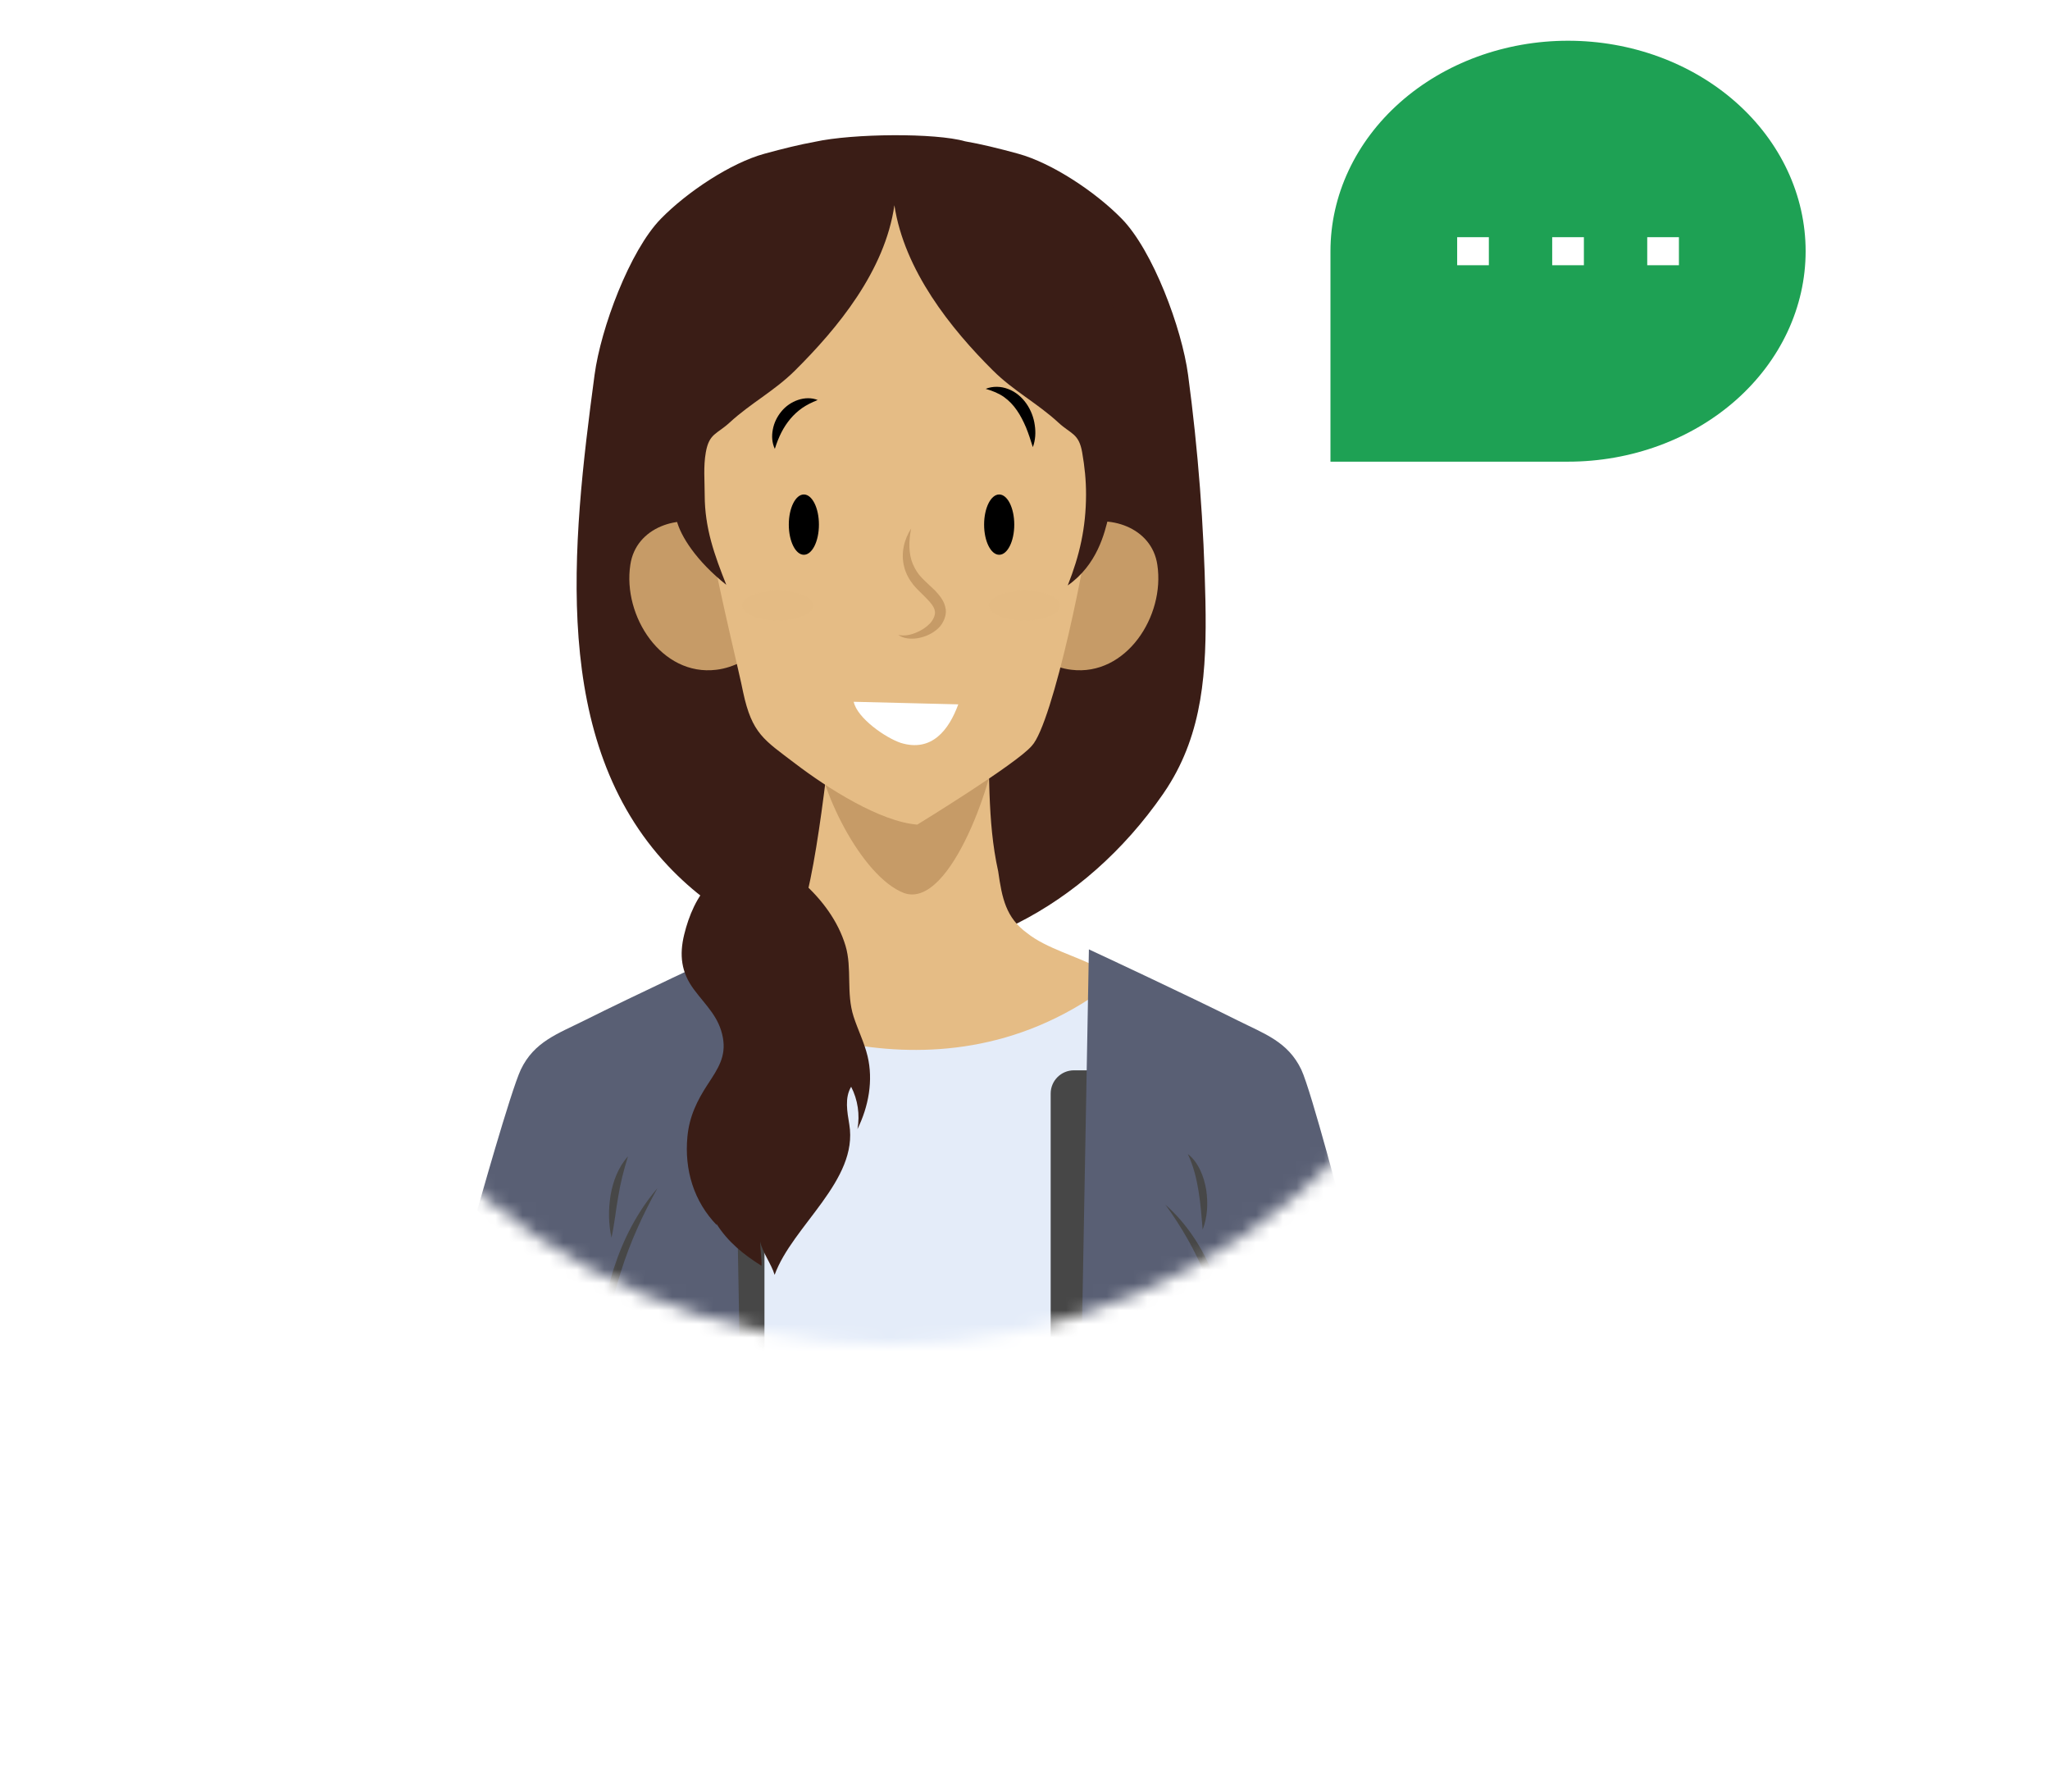 <svg width="151" height="132" viewBox="0 0 151 132" fill="none" xmlns="http://www.w3.org/2000/svg">
<g filter="url(#filter0_ddddd_1234_439)">
<circle cx="65.5" cy="52.5" r="46.5" fill="#2F3A5A"/>
</g>
<mask id="mask0_1234_439" style="mask-type:luminance" maskUnits="userSpaceOnUse" x="19" y="6" width="93" height="93">
<path d="M65.5 99C91.181 99 112 78.181 112 52.5C112 26.819 91.181 6 65.5 6C39.819 6 19 26.819 19 52.5C19 78.181 39.819 99 65.5 99Z" fill="white"/>
</mask>
<g mask="url(#mask0_1234_439)">
<path d="M85.988 57.995C88.585 53.944 88.893 49.459 88.791 44.297C88.679 38.692 88.253 33.142 87.513 27.612C87.053 24.173 84.921 18.46 82.629 16.113C80.683 14.121 77.468 11.998 75.003 11.323C73.5 10.911 72.275 10.614 71.09 10.408C68.918 9.781 62.84 9.824 60.015 10.444C58.891 10.65 57.721 10.935 56.304 11.323C53.839 11.998 50.624 14.121 48.677 16.113C46.385 18.459 44.253 24.173 43.794 27.612C42.102 40.255 40.537 54.583 49.224 63.786C52.808 67.583 57.379 69.771 62.036 70.368C70.802 71.492 79.868 66.847 85.66 58.487C85.774 58.324 85.883 58.16 85.988 57.995Z" fill="#3A1D16"/>
<path d="M51.648 71.562C53.495 71.278 57.614 69.251 58.752 67.689C60.03 66.127 61.31 53.094 61.31 53.094C64.292 53.662 69.832 53.947 72.674 52.668C72.958 56.647 72.674 60.339 73.526 64.175C73.809 66.164 74.095 67.584 75.658 68.721C77.076 69.856 79.35 70.425 80.913 71.278C78.924 74.404 85.766 77.955 83.067 80.369C80.652 82.642 69.264 84.632 67.276 87.046L54.077 80.584L51.648 71.562Z" fill="#E5BC85"/>
<path d="M60.133 54.76C60.242 57.941 63.423 64.569 66.602 65.774C70.111 66.981 73.407 56.784 73.407 54.371H72.742L60.133 54.76Z" fill="#C69B67"/>
<path d="M37.382 88.802C40.178 88.308 45.113 96.039 48.401 95.874C48.894 99.328 48.73 106.73 48.73 106.73C45.441 107.387 40.507 107.058 37.053 106.894C36.854 106.817 37.382 88.802 37.382 88.802Z" fill="#E5BC85"/>
<path d="M96.84 88.474C94.043 87.98 89.109 96.04 85.82 95.875C85.327 99.329 85.491 106.731 85.491 106.731C88.781 107.388 93.715 107.059 97.169 106.895C97.368 106.818 96.84 88.474 96.84 88.474Z" fill="#E5BC85"/>
<path d="M80.846 73.163L79.503 108.409C76.529 108.379 73.034 108.358 70.107 108.36L70.108 108.373C70.108 108.373 68.92 108.369 67.106 108.365C65.293 108.369 64.105 108.373 64.105 108.373V108.36C61.163 108.358 57.64 108.394 54.653 108.434L53.312 73.649C53.312 73.649 67.726 82.231 80.846 73.163Z" fill="#E4ECF9"/>
<path d="M83.364 102.285C83.364 103.231 82.597 103.998 81.65 103.998H79.104C78.158 103.998 77.391 103.231 77.391 102.285V80.538C77.391 79.592 78.158 78.825 79.104 78.825H81.65C82.597 78.825 83.364 79.592 83.364 80.538V102.285Z" fill="#474747"/>
<path d="M56.309 101.517C56.309 102.463 55.542 103.23 54.596 103.23H52.05C51.103 103.23 50.336 102.463 50.336 101.517V79.77C50.336 78.823 51.103 78.056 52.05 78.056H54.596C55.542 78.056 56.309 78.823 56.309 79.77V101.517Z" fill="#474747"/>
<path d="M43.051 75.15C41.071 76.14 39.35 76.712 38.364 78.768C37.623 80.331 35.156 89.13 35.156 89.13C35.367 89.342 39.273 94.412 45.001 95.592C44.703 96.475 44.504 97.373 44.449 98.259C44.202 101.466 45.354 106.565 48.15 108.538C48.15 108.538 51 108.483 54.651 108.434L53.947 69.944C53.008 70.381 46.697 73.326 43.051 75.15Z" fill="#595F74"/>
<path d="M99.057 89.788C99.057 89.788 96.59 80.331 95.85 78.768C94.863 76.712 93.142 76.141 91.162 75.15C87.429 73.284 80.906 70.243 80.207 69.917L79.504 108.41C83.171 108.448 86.045 108.499 86.063 108.538C88.859 106.565 90.548 101.467 90.302 98.259C90.245 97.351 90.04 96.431 89.727 95.524C95.173 94.313 98.852 89.993 99.057 89.788Z" fill="#595F74"/>
<path d="M52.35 38.718C50.047 37.813 46.84 38.8 46.429 41.596C45.853 45.379 48.731 49.82 52.761 49.326C54.159 49.162 55.146 48.421 56.38 47.846L52.35 38.718Z" fill="#C69B67"/>
<path d="M79.327 38.718C81.629 37.813 84.837 38.8 85.248 41.596C85.824 45.379 82.946 49.82 78.916 49.326C77.518 49.162 76.531 48.421 75.297 47.846L79.327 38.718Z" fill="#C69B67"/>
<path d="M67.565 60.73C64.825 60.51 60.98 58.068 58.574 56.234C56.272 54.481 55.394 54.042 54.736 50.971C54.188 48.121 49.693 31.015 51.117 25.752C51.885 23.011 52.434 21.037 53.969 18.844C55.942 16.103 59.012 14.677 62.193 14.13C67.784 13.142 73.924 14.239 78.091 18.186C82.477 22.134 81.161 30.797 80.614 36.168C80.174 40.774 77.542 53.273 76.008 54.919C74.911 56.234 67.565 60.73 67.565 60.73Z" fill="#E5BC85"/>
<path d="M82.491 24.471C81.023 17.661 73.073 9.339 65.732 13.275C65.732 13.279 65.733 13.28 65.733 13.283C58.469 9.697 50.658 17.746 49.209 24.471C48.181 29.236 48.699 33.646 49.843 38.322C50.124 39.474 51.303 41.33 53.497 43.069C52.624 40.867 51.912 38.902 51.907 36.463C51.905 35.385 51.805 34.375 51.987 33.325C52.233 31.907 52.808 31.983 53.745 31.119C55.294 29.691 57.042 28.793 58.554 27.292C61.687 24.181 65.188 19.952 65.88 15.113C66.61 19.921 70.042 24.21 73.147 27.292C74.658 28.793 76.406 29.691 77.956 31.119C78.892 31.983 79.468 31.908 79.713 33.325C79.894 34.375 79.998 35.352 79.996 36.429C79.991 38.869 79.521 40.912 78.648 43.114C80.83 41.587 81.365 39.242 81.646 38.091C82.79 33.414 83.518 29.236 82.491 24.471Z" fill="#3A1D16"/>
<path opacity="0.2" d="M59.91 44.598C59.91 45.212 58.732 45.708 57.279 45.708C55.826 45.708 54.648 45.212 54.648 44.598C54.648 43.986 55.827 43.488 57.279 43.488C58.732 43.488 59.91 43.986 59.91 44.598Z" fill="#E5BC85"/>
<path opacity="0.2" d="M78.091 44.598C78.091 45.212 76.912 45.708 75.46 45.708C74.006 45.708 72.828 45.212 72.828 44.598C72.828 43.986 74.007 43.488 75.46 43.488C76.912 43.488 78.091 43.986 78.091 44.598Z" fill="#E5BC85"/>
<path d="M60.321 38.636C60.321 39.862 59.824 40.857 59.211 40.857C58.599 40.857 58.102 39.863 58.102 38.636C58.102 37.41 58.599 36.416 59.211 36.416C59.824 36.416 60.321 37.41 60.321 38.636Z" fill="black"/>
<path d="M74.709 38.636C74.709 39.862 74.212 40.857 73.599 40.857C72.986 40.857 72.488 39.863 72.488 38.636C72.488 37.41 72.986 36.416 73.599 36.416C74.212 36.416 74.709 37.41 74.709 38.636Z" fill="black"/>
<path d="M67.112 38.929C66.933 39.845 66.916 40.755 67.231 41.523C67.393 41.903 67.606 42.252 67.893 42.548C68.18 42.853 68.526 43.148 68.871 43.488C69.191 43.839 69.584 44.255 69.665 44.901C69.694 45.218 69.607 45.534 69.471 45.782C69.452 45.819 69.42 45.88 69.372 45.956C69.33 46.021 69.29 46.077 69.243 46.131C69.151 46.236 69.051 46.329 68.947 46.411C68.533 46.74 68.056 46.922 67.57 47.005C67.089 47.074 66.554 47.041 66.164 46.758C66.623 46.857 67.062 46.761 67.461 46.599C67.859 46.44 68.226 46.198 68.5 45.915C68.757 45.635 68.918 45.265 68.859 44.997C68.817 44.712 68.565 44.389 68.259 44.086C67.962 43.769 67.606 43.467 67.285 43.081C66.968 42.685 66.711 42.22 66.596 41.725C66.342 40.726 66.607 39.707 67.112 38.929Z" fill="#C69B67"/>
<path d="M62.883 51.683C63.136 52.882 65.219 54.335 66.356 54.713C68.628 55.407 69.891 53.766 70.585 51.873L62.883 51.683Z" fill="white"/>
<path d="M57.073 33.057C56.863 32.623 56.831 32.114 56.925 31.633C57.013 31.148 57.238 30.684 57.56 30.298C58.188 29.523 59.321 29.096 60.229 29.459C59.783 29.638 59.41 29.825 59.079 30.054C58.752 30.287 58.467 30.549 58.215 30.849C57.709 31.453 57.355 32.155 57.073 33.057Z" fill="black"/>
<path d="M72.606 28.637C73.112 28.431 73.721 28.437 74.265 28.651C74.817 28.856 75.282 29.262 75.609 29.734C75.937 30.209 76.142 30.751 76.219 31.302C76.302 31.85 76.271 32.415 76.077 32.93C75.914 32.407 75.76 31.93 75.574 31.476C75.382 31.026 75.168 30.602 74.905 30.223C74.643 29.843 74.334 29.512 73.959 29.243C73.581 28.977 73.135 28.788 72.606 28.637Z" fill="black"/>
<path d="M44.454 100.14C44.207 97.895 44.529 95.596 45.206 93.435C45.899 91.278 46.957 89.218 48.428 87.506C47.333 89.472 46.416 91.494 45.75 93.608C45.073 95.718 44.658 97.898 44.454 100.14Z" fill="#474747"/>
<path d="M45.041 91.152C44.816 90.122 44.807 89.066 44.975 88.023C45.156 86.989 45.542 85.948 46.256 85.162C45.943 86.167 45.7 87.123 45.538 88.119C45.359 89.11 45.267 90.121 45.041 91.152Z" fill="#474747"/>
<path d="M90.27 99.833C90.043 97.799 89.555 95.845 88.799 93.986C88.051 92.122 87.044 90.379 85.844 88.721C87.385 90.079 88.547 91.86 89.328 93.772C90.093 95.689 90.494 97.788 90.27 99.833Z" fill="#474747"/>
<path d="M88.587 90.555C88.501 89.567 88.437 88.632 88.281 87.704C88.128 86.774 87.913 85.882 87.492 84.987C87.891 85.291 88.189 85.72 88.404 86.174C88.625 86.629 88.758 87.119 88.845 87.612C88.993 88.598 88.949 89.624 88.587 90.555Z" fill="#474747"/>
<path d="M59.17 65.019C58.426 64.349 57.588 63.73 56.612 63.508C55.327 63.217 53.341 64.117 52.387 64.99C51.342 65.948 50.731 67.463 50.4 68.813C50.027 70.332 50.176 71.61 51.11 72.865C52.007 74.074 52.973 74.889 53.249 76.434C53.493 77.805 52.891 78.699 52.154 79.821C51.344 81.054 50.775 82.221 50.634 83.711C50.404 86.145 51.094 88.475 52.815 90.246C52.787 90.21 52.773 90.17 52.773 90.125C53.605 91.455 54.777 92.4 56.092 93.221C56.106 92.672 56.002 92.019 55.989 91.426C56.164 92.248 56.804 93.052 57.058 93.888C58.37 90.272 63.239 86.945 62.559 82.82C62.404 81.882 62.205 80.85 62.694 80.035C63.184 80.986 63.35 82.1 63.159 83.152C63.978 81.497 64.334 79.57 63.902 77.775C63.662 76.776 63.192 75.85 62.876 74.872C62.311 73.124 62.78 71.307 62.276 69.639C61.73 67.831 60.558 66.272 59.17 65.019Z" fill="#3A1D16"/>
</g>
<g clip-path="url(#clip0_1234_439)">
<path fill-rule="evenodd" clip-rule="evenodd" d="M133 18.5C133 14.389 131.156 10.447 127.874 7.54C124.592 4.633 120.141 3 115.5 3C110.859 3 106.408 4.633 103.126 7.54C99.844 10.447 98 14.389 98 18.5V34H115.5C120.141 34 124.592 32.367 127.874 29.46C131.156 26.553 133 22.611 133 18.5ZM123.667 19.533H121.333V17.467H123.667V19.533ZM107.333 19.533H109.667V17.467H107.333V19.533ZM116.667 19.533H114.333V17.467H116.667V19.533Z" fill="#1EA154"/>
</g>
<defs>
<filter id="filter0_ddddd_1234_439" x="0" y="0" width="151" height="200" filterUnits="userSpaceOnUse" color-interpolation-filters="sRGB">
<feFlood flood-opacity="0" result="BackgroundImageFix"/>
<feColorMatrix in="SourceAlpha" type="matrix" values="0 0 0 0 0 0 0 0 0 0 0 0 0 0 0 0 0 0 127 0" result="hardAlpha"/>
<feOffset/>
<feColorMatrix type="matrix" values="0 0 0 0 0 0 0 0 0 0 0 0 0 0 0 0 0 0 0.15 0"/>
<feBlend mode="normal" in2="BackgroundImageFix" result="effect1_dropShadow_1234_439"/>
<feColorMatrix in="SourceAlpha" type="matrix" values="0 0 0 0 0 0 0 0 0 0 0 0 0 0 0 0 0 0 127 0" result="hardAlpha"/>
<feOffset dx="1" dy="4"/>
<feGaussianBlur stdDeviation="5"/>
<feColorMatrix type="matrix" values="0 0 0 0 0 0 0 0 0 0 0 0 0 0 0 0 0 0 0.15 0"/>
<feBlend mode="normal" in2="effect1_dropShadow_1234_439" result="effect2_dropShadow_1234_439"/>
<feColorMatrix in="SourceAlpha" type="matrix" values="0 0 0 0 0 0 0 0 0 0 0 0 0 0 0 0 0 0 127 0" result="hardAlpha"/>
<feOffset dx="3" dy="18"/>
<feGaussianBlur stdDeviation="9"/>
<feColorMatrix type="matrix" values="0 0 0 0 0 0 0 0 0 0 0 0 0 0 0 0 0 0 0.13 0"/>
<feBlend mode="normal" in2="effect2_dropShadow_1234_439" result="effect3_dropShadow_1234_439"/>
<feColorMatrix in="SourceAlpha" type="matrix" values="0 0 0 0 0 0 0 0 0 0 0 0 0 0 0 0 0 0 127 0" result="hardAlpha"/>
<feOffset dx="6" dy="40"/>
<feGaussianBlur stdDeviation="12"/>
<feColorMatrix type="matrix" values="0 0 0 0 0 0 0 0 0 0 0 0 0 0 0 0 0 0 0.08 0"/>
<feBlend mode="normal" in2="effect3_dropShadow_1234_439" result="effect4_dropShadow_1234_439"/>
<feColorMatrix in="SourceAlpha" type="matrix" values="0 0 0 0 0 0 0 0 0 0 0 0 0 0 0 0 0 0 127 0" result="hardAlpha"/>
<feOffset dx="10" dy="72"/>
<feGaussianBlur stdDeviation="14.5"/>
<feColorMatrix type="matrix" values="0 0 0 0 0 0 0 0 0 0 0 0 0 0 0 0 0 0 0.02 0"/>
<feBlend mode="normal" in2="effect4_dropShadow_1234_439" result="effect5_dropShadow_1234_439"/>
<feBlend mode="normal" in="SourceGraphic" in2="effect5_dropShadow_1234_439" result="shape"/>
</filter>
<clipPath id="clip0_1234_439">
<rect width="35" height="31" fill="white" transform="matrix(-1 0 0 1 133 3)"/>
</clipPath>
</defs>
</svg>
